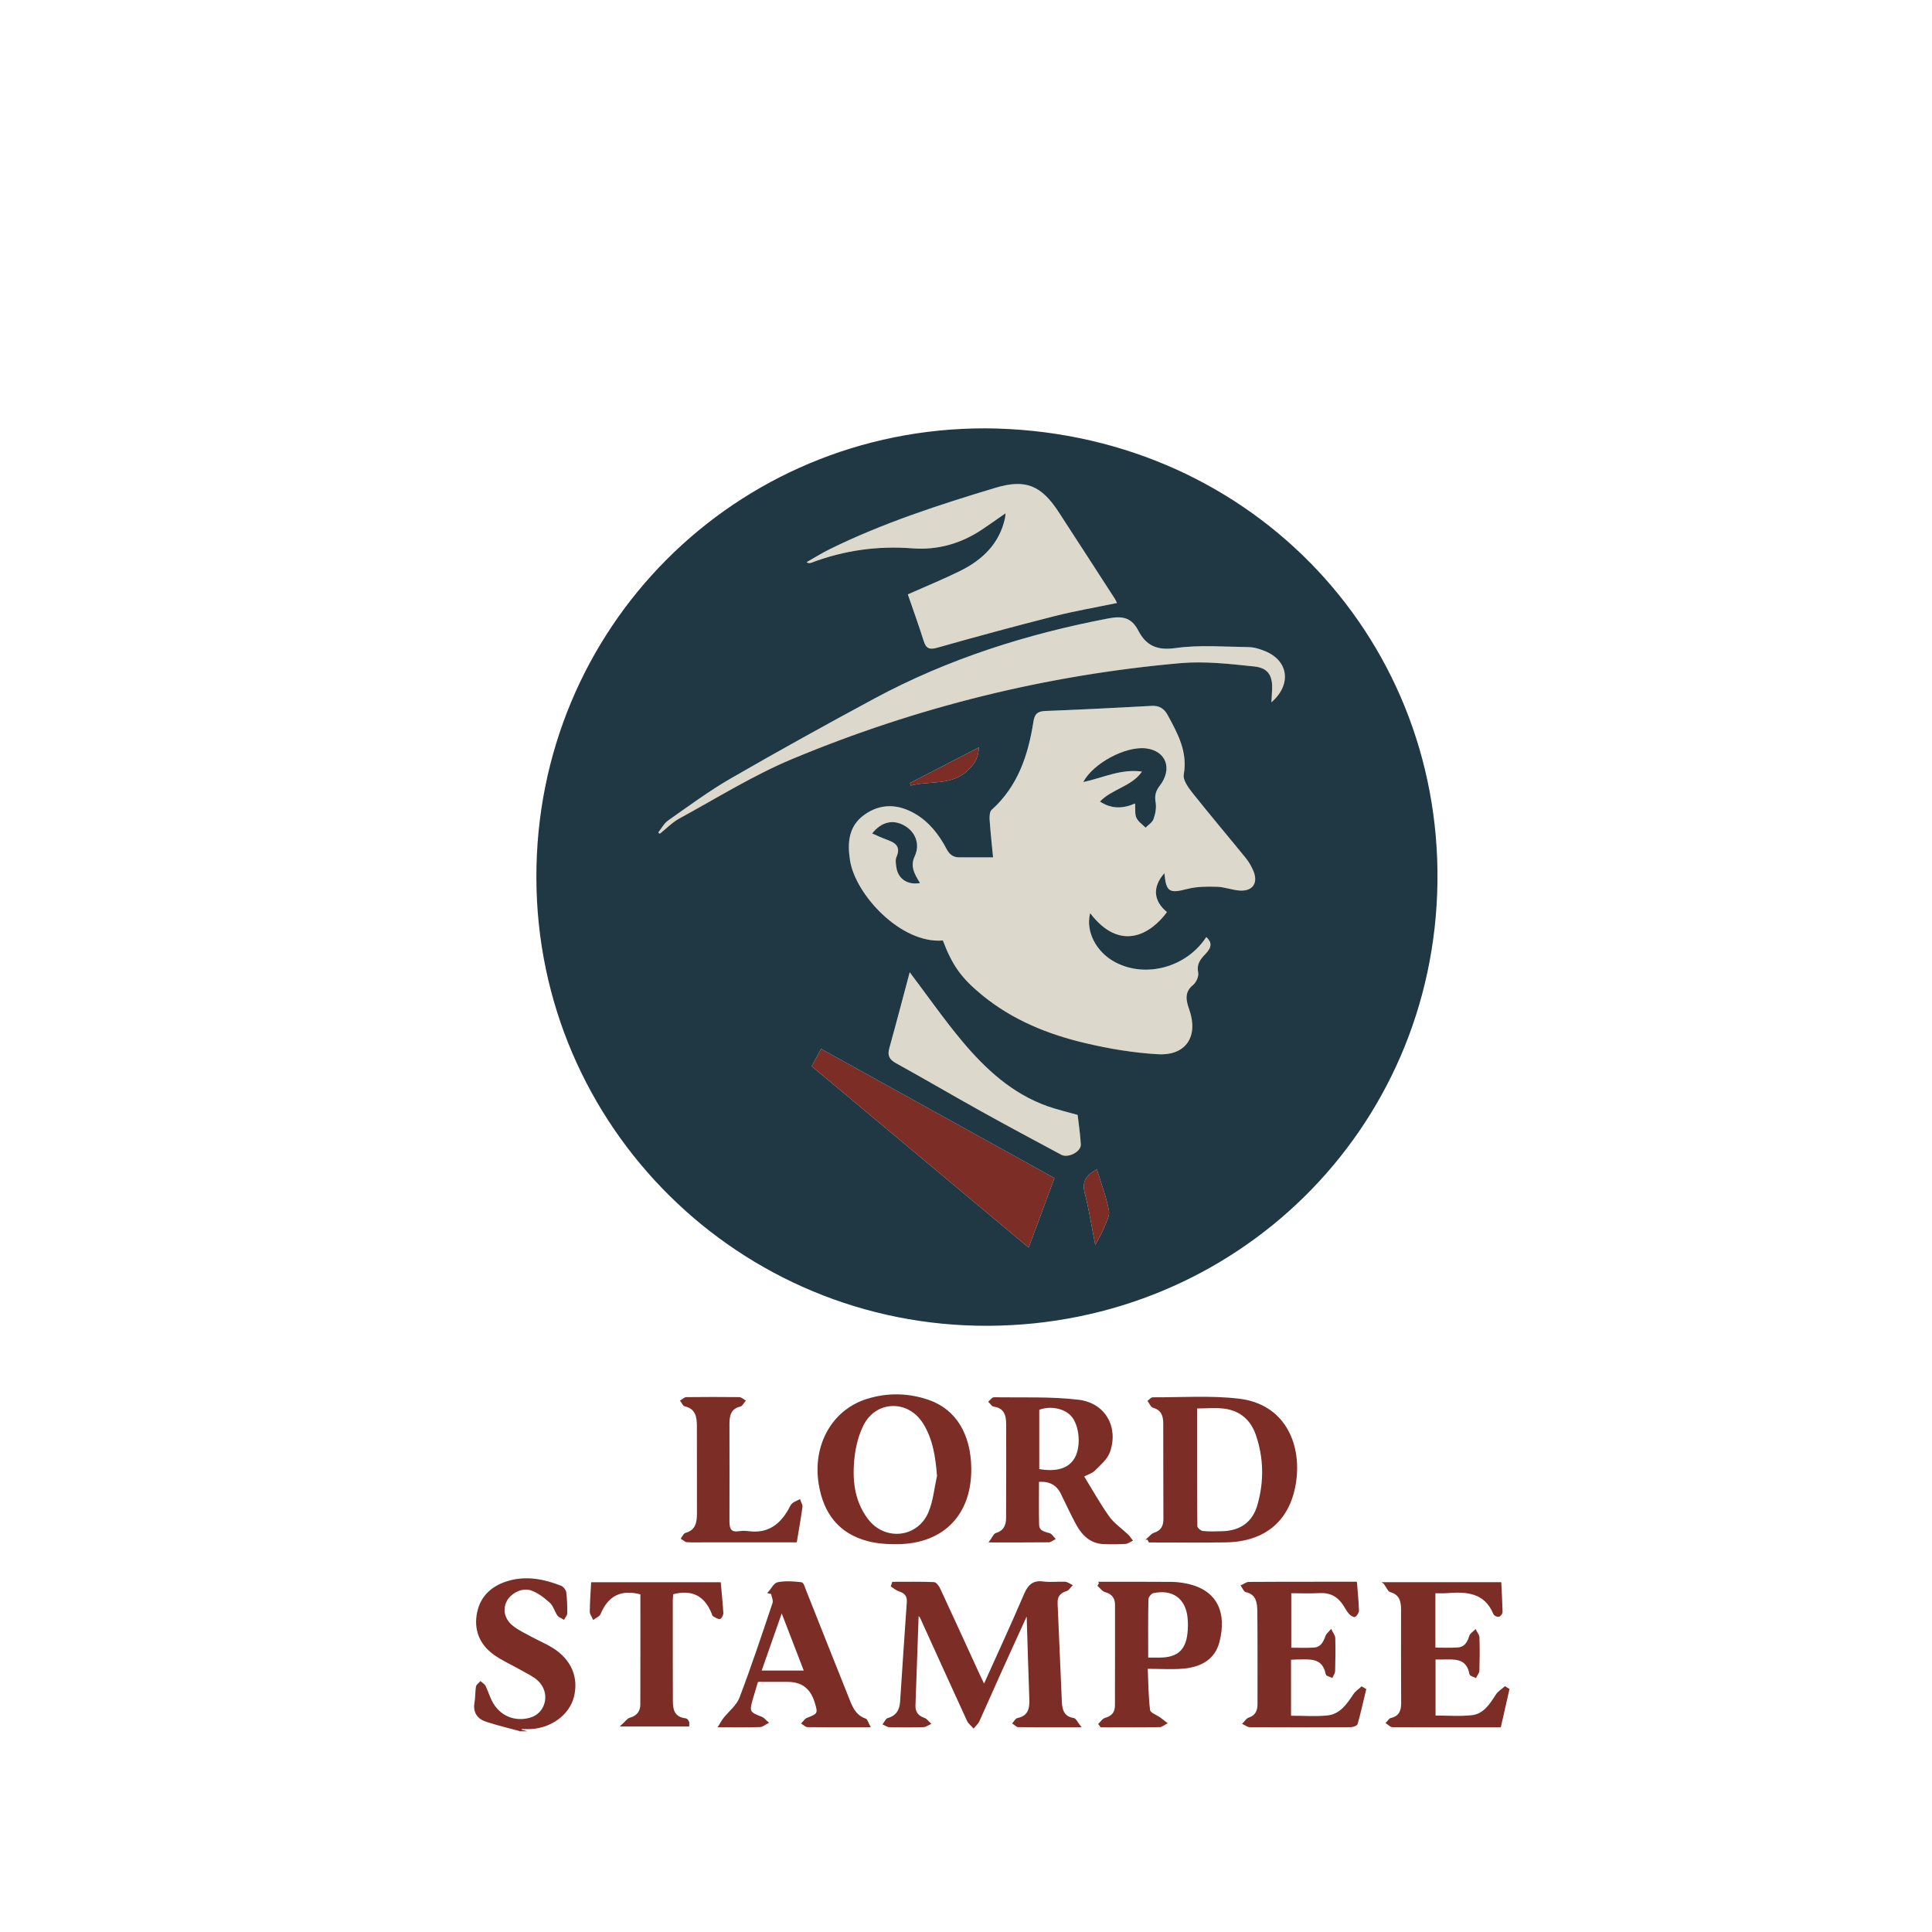 <?xml version="1.0" encoding="UTF-8"?>
<svg xmlns="http://www.w3.org/2000/svg" version="1.1" viewBox="0 0 1024 1024">
  <defs>
    <style>
      .cls-1 {
        fill: #203843;
      }

      .cls-2 {
        fill: #ddd8cc;
      }

      .cls-3 {
        stroke: #7c2d26;
        stroke-miterlimit: 10;
      }

      .cls-3, .cls-4 {
        fill: #7c2d26;
      }

      .cls-5 {
        fill: none;
      }
    </style>
  </defs>
  <!-- Generator: Adobe Illustrator 28.7.1, SVG Export Plug-In . SVG Version: 1.2.0 Build 142)  -->
  <g>
    <g id="Calque_1">
      <path class="cls-2" d="M617.15,462.81c-6.47,7.36-5.82,14.68,1.37,20.61-8.69,11.89-24.9,21.3-40.71.57-2.51,9.63,3.14,20.64,13.36,26.04,16.23,8.57,37.8,2.58,48.2-13.39,2.98,2.77,3.08,5.33-.43,8.97-2.78,2.87-4.79,5.41-3.87,9.91.4,1.97-1.06,5.22-2.74,6.56-4.95,3.95-3.44,8.81-1.97,13.06,4.9,14.06-1.59,24.46-16.66,23.62-13.01-.73-26.09-2.95-38.79-5.96-19.68-4.66-38.27-12.23-54.2-25.24-11.07-9.04-15.81-15.58-20.97-29.08-22.06,1.87-46.31-24.13-49.2-42.42-1.49-9.44-.75-18.23,7.59-24.21,8.54-6.12,17.78-5.8,26.75-.63,7.59,4.38,12.8,11.15,16.81,18.71,1.65,3.11,3.58,4.49,6.86,4.49,5.63,0,11.26,0,17.8,0-.62-6.49-1.36-13.18-1.82-19.89-.12-1.78,0-4.33,1.09-5.32,13.95-12.54,19.36-29.09,22.14-46.8.66-4.19,2.32-5.42,6.41-5.58,18.78-.71,37.55-1.71,56.32-2.7,4.01-.21,6.54,1.44,8.42,4.89,5.35,9.81,10.65,19.4,8.52,31.49-.52,2.96,2.47,7.03,4.74,9.89,9.2,11.6,18.8,22.89,28.13,34.38,1.65,2.04,3.01,4.42,4.03,6.84,2.65,6.31-.32,10.8-7.1,10.4-4.1-.24-8.14-1.9-12.23-2.02-5.22-.15-10.67-.13-15.67,1.16-9.51,2.45-11.25,1.69-12.17-8.35ZM601.61,425.87c.22,3.04-.2,5.63.71,7.6.94,2.04,3.18,3.5,4.85,5.21,1.45-1.48,3.56-2.73,4.19-4.5.97-2.73,1.62-5.94,1.16-8.73-.59-3.55-.12-5.99,2.17-8.98,7-9.11,3.24-18.61-7.43-19.82-10.79-1.22-27.91,7.94-33.12,17.88,10.31-2.22,19.99-7.14,31.14-5.56-5.45,7.88-15.76,9.13-22.28,15.87,6.18,4.05,12.21,3.81,18.61,1.04ZM487.64,468.04c-2.85-4.69-5.36-8.71-2.83-14.16,3.06-6.6.3-13.21-5.79-16.49-5.96-3.2-11.97-1.7-16.75,4.36,2.47,1.06,4.83,2.22,7.29,3.11,4.47,1.62,8.24,3.38,5.59,9.38-.67,1.53-.3,3.64-.05,5.43.86,6,5.72,9.56,12.55,8.37Z"/>
      <path class="cls-2" d="M481.17,315.03c9.98-4.44,18.89-8.08,27.51-12.32,11.97-5.89,21.07-14.49,24.02-28.19.14-.63.13-1.29.25-2.46-4.41,3.06-8.4,5.91-12.49,8.64-11.17,7.45-23.54,10.96-36.88,9.93-18.4-1.41-36.14,1.06-53.37,7.56-.73.28-1.47.52-2.74-.2,4.17-2.35,8.23-4.91,12.51-7.02,28.12-13.79,57.8-23.46,87.69-32.44,16.12-4.84,24.34-1.12,33.46,12.88,9.99,15.33,19.91,30.7,29.85,46.07.34.53.56,1.13,1.05,2.12-11.33,2.35-22.42,4.25-33.29,7.01-20.74,5.26-41.41,10.86-62,16.7-4.24,1.2-5.92.34-7.18-3.66-2.58-8.19-5.51-16.27-8.38-24.62Z"/>
      <path class="cls-2" d="M348.87,441.25c1.75-2.17,3.12-4.88,5.32-6.42,10.89-7.61,21.61-15.57,33.09-22.2,25.18-14.54,50.64-28.63,76.24-42.41,38.93-20.96,80.54-34.13,123.89-42.42,7.67-1.47,12.34-.43,15.92,6.46,4.15,8,9.99,10.62,19.74,9.24,12.71-1.8,25.85-.67,38.8-.5,2.9.04,5.91,1.02,8.64,2.13,12.38,5.02,14.28,17.64,3.36,27.11.13-2.48.21-4.32.33-6.16.52-7.6-1.84-12.02-9.32-12.81-13.02-1.36-26.31-2.91-39.25-1.77-71.11,6.29-139.8,23.3-205.64,50.76-20.74,8.65-40.05,20.76-59.88,31.55-3.81,2.07-6.95,5.37-10.39,8.1-.28-.22-.57-.43-.85-.65Z"/>
      <path class="cls-4" d="M558.9,624.41c-4.46,12-8.89,23.92-13.69,36.84-38.44-32.13-76.42-63.87-115.02-96.13,1.19-2.19,3.04-5.62,4.99-9.22,41.39,22.92,82.47,45.67,123.72,68.51Z"/>
      <path class="cls-2" d="M482.17,515.3c9.73,12.87,18.28,25.18,27.87,36.62,12.37,14.77,26.44,27.73,45.11,34.38,4.97,1.77,10.14,2.95,16.03,4.62.55,4.83,1.39,10.22,1.69,15.64.22,3.84-6.72,7.43-10.37,5.48-14.05-7.54-28.12-15.04-42.05-22.79-15.24-8.47-30.29-17.3-45.55-25.74-3.54-1.95-4.62-4.07-3.54-7.95,3.67-13.19,7.13-26.44,10.82-40.26Z"/>
      <path class="cls-4" d="M580.51,659.9c-1.98-10.03-3.3-18.91-5.57-27.54-1.62-6.19.79-9.63,6.43-12.58,2.23,7.29,4.97,14.41,6.38,21.78.57,2.97-1.6,6.57-2.85,9.75-1.01,2.57-2.5,4.95-4.39,8.58Z"/>
      <path class="cls-4" d="M482.31,415.01c11.96-6.19,23.91-12.38,36.5-18.89-.2,5.41-2.07,8.47-5.41,11.79-8.93,8.89-20.49,5.65-30.67,8.47-.14-.46-.28-.91-.42-1.37Z"/>
      <path class="cls-5" d="M633.98,746.04c5.56,0,10.43-.53,15.14.12,8.45,1.15,14.21,6.18,16.98,14.26,4.21,12.29,4.39,24.82.88,37.24-2.68,9.47-9.35,14.17-19.15,14.43-3.49.09-7.02.26-10.47-.15-1.23-.15-3.23-1.9-3.24-2.93-.19-20.77-.14-41.54-.14-62.95Z"/>
      <path class="cls-5" d="M497.14,782.2c-1.43,6.42-2.02,13.18-4.45,19.19-5.79,14.29-23.89,16.27-33.15,3.89-7.42-9.92-8.43-21.53-7.07-33.28.66-5.66,2.17-11.51,4.66-16.61,6.76-13.79,24.4-14.29,32.58-1.15,5.26,8.46,6.61,17.96,7.43,27.96Z"/>
      <path class="cls-5" d="M608.07,879.06c0-10.93-.1-21.23.13-31.52.03-1.27,1.7-3.35,2.93-3.61,10.39-2.26,17.62,2.86,18.77,13.15.31,2.8.3,5.68,0,8.48-.97,9.35-5.66,13.43-15.18,13.5-1.99.01-3.97,0-6.65,0Z"/>
      <path class="cls-5" d="M426.72,885.91h-23.71c3.7-10.55,7.28-20.77,11.29-32.21,4.39,11.39,8.3,21.51,12.42,32.21Z"/>
      <path class="cls-1" d="M522.06,227.02c138.06.8,241.58,108.9,239.82,240.64-1.76,131.48-107.02,234.5-238.16,235.04-131.7.54-238.94-105.46-239.43-237.1-.49-132.84,105.59-238.65,237.77-238.57ZM617.15,462.81c.92,10.04,2.66,10.8,12.17,8.35,5-1.29,10.45-1.31,15.67-1.16,4.09.11,8.13,1.78,12.23,2.02,6.78.39,9.75-4.09,7.1-10.4-1.02-2.42-2.38-4.81-4.03-6.84-9.33-11.5-18.93-22.78-28.13-34.38-2.27-2.86-5.26-6.93-4.74-9.89,2.13-12.09-3.17-21.67-8.52-31.49-1.88-3.44-4.41-5.1-8.42-4.89-18.77,1-37.54,1.99-56.32,2.7-4.09.15-5.76,1.39-6.41,5.58-2.77,17.72-8.19,34.26-22.14,46.8-1.1.99-1.21,3.54-1.09,5.32.46,6.71,1.2,13.39,1.82,19.89-6.54,0-12.17,0-17.8,0-3.27,0-5.21-1.38-6.86-4.49-4.01-7.56-9.22-14.33-16.81-18.71-8.97-5.17-18.21-5.49-26.75.63-8.35,5.98-9.08,14.77-7.59,24.21,2.89,18.29,27.14,44.28,49.2,42.42,5.16,13.5,9.91,20.03,20.97,29.08,15.93,13.01,34.52,20.58,54.2,25.24,12.71,3.01,25.78,5.23,38.79,5.96,15.07.84,21.55-9.56,16.66-23.62-1.48-4.24-2.98-9.11,1.97-13.06,1.68-1.34,3.14-4.59,2.74-6.56-.92-4.5,1.09-7.04,3.87-9.91,3.52-3.64,3.41-6.2.43-8.97-10.4,15.97-31.96,21.96-48.2,13.39-10.22-5.4-15.87-16.41-13.36-26.04,15.81,20.72,32.01,11.31,40.71-.57-7.19-5.93-7.84-13.25-1.37-20.61ZM481.17,315.03c2.87,8.36,5.81,16.43,8.38,24.62,1.26,4,2.93,4.86,7.18,3.66,20.59-5.83,41.25-11.43,62-16.7,10.87-2.76,21.96-4.65,33.29-7.01-.48-.99-.71-1.6-1.05-2.12-9.94-15.36-19.86-30.74-29.85-46.07-9.12-13.99-17.35-17.72-33.46-12.88-29.88,8.97-59.57,18.65-87.69,32.44-4.29,2.1-8.35,4.67-12.51,7.02,1.26.73,2.01.48,2.74.2,17.23-6.5,34.97-8.97,53.37-7.56,13.34,1.02,25.71-2.48,36.88-9.93,4.08-2.72,8.08-5.58,12.49-8.64-.11,1.16-.11,1.82-.25,2.46-2.94,13.7-12.05,22.3-24.02,28.19-8.61,4.24-17.53,7.88-27.51,12.32ZM348.87,441.25c.28.22.57.43.85.65,3.45-2.73,6.59-6.02,10.39-8.1,19.82-10.79,39.14-22.9,59.88-31.55,65.84-27.46,134.52-44.47,205.64-50.76,12.94-1.14,26.23.4,39.25,1.77,7.48.78,9.84,5.21,9.32,12.81-.13,1.84-.2,3.68-.33,6.16,10.92-9.47,9.01-22.09-3.36-27.11-2.73-1.11-5.74-2.09-8.64-2.13-12.95-.17-26.09-1.3-38.8.5-9.75,1.38-15.59-1.24-19.74-9.24-3.57-6.88-8.25-7.93-15.92-6.46-43.35,8.29-84.96,21.46-123.89,42.42-25.61,13.79-51.06,27.87-76.24,42.41-11.48,6.63-22.21,14.58-33.09,22.2-2.19,1.53-3.57,4.25-5.32,6.42ZM558.9,624.41c-41.25-22.84-82.33-45.59-123.72-68.51-1.95,3.61-3.81,7.03-4.99,9.22,38.6,32.26,76.58,64,115.02,96.13,4.8-12.92,9.24-24.84,13.69-36.84ZM482.17,515.3c-3.7,13.82-7.15,27.07-10.82,40.26-1.08,3.88,0,5.99,3.54,7.95,15.26,8.43,30.31,17.27,45.55,25.74,13.93,7.75,28,15.25,42.05,22.79,3.65,1.96,10.58-1.63,10.37-5.48-.3-5.42-1.14-10.81-1.69-15.64-5.88-1.68-11.06-2.85-16.03-4.62-18.66-6.65-32.73-19.61-45.11-34.38-9.58-11.44-18.14-23.74-27.87-36.62ZM580.51,659.9c1.89-3.63,3.38-6.01,4.39-8.58,1.25-3.18,3.42-6.78,2.85-9.75-1.41-7.37-4.15-14.49-6.38-21.78-5.64,2.95-8.05,6.39-6.43,12.58,2.26,8.63,3.59,17.51,5.57,27.54ZM482.31,415.01c.14.46.28.91.42,1.37,10.18-2.82,21.74.42,30.67-8.47,3.34-3.32,5.21-6.38,5.41-11.79-12.59,6.52-24.55,12.71-36.5,18.89Z"/>
      <path class="cls-3" d="M521.57,893.55c7.43-16.52,14.75-32.32,21.6-48.34,2.03-4.75,4.35-7.23,9.81-6.49,3.76.51,7.65-.04,11.48.13,1.12.05,2.21.95,3.31,1.47-.85.86-1.56,2.19-2.57,2.49-3.56,1.06-5.31,3.22-5.15,6.92.75,17.46,1.48,34.93,2.26,52.39.2,4.45,1.39,8.15,6.73,8.96.93.14,1.62,1.91,3.21,3.92-11.87,0-22.18.04-32.48-.07-.86,0-1.71-1.04-2.56-1.59.71-.78,1.31-2.07,2.14-2.24,5.94-1.22,6.91-5.35,6.72-10.49-.55-14.89-.97-29.78-1.48-45.97-5.47,12.01-10.48,22.91-15.41,33.85-3.55,7.87-6.97,15.79-10.56,23.64-.56,1.23-1.73,2.19-2.61,3.28-1.02-1.15-2.38-2.14-2.99-3.47-8.32-18.1-16.53-36.25-24.77-54.38-.3-.65-.64-1.29-1.83-1.76-.57,16.05-1.16,32.09-1.7,48.14-.12,3.6,1.61,5.88,5.1,7.06,1.13.38,1.95,1.65,2.92,2.52-1.1.5-2.19,1.39-3.31,1.42-5.99.15-11.99.13-17.99.02-.99-.02-1.96-.79-2.93-1.21.72-.92,1.28-2.41,2.19-2.67,4.72-1.37,6.58-4.59,6.88-9.22,1.14-17.6,2.33-35.19,3.55-52.78.24-3.45-1.48-5.13-4.57-6.12-1.39-.44-2.57-1.55-3.84-2.36.19-.57.37-1.14.56-1.71,7.23,0,14.46-.14,21.67.15,1.06.04,2.37,1.97,2.99,3.3,7,15.05,13.89,30.16,20.81,45.25.82,1.79,1.7,3.55,2.86,5.98Z"/>
      <path class="cls-3" d="M573.94,782.35c4.6,7.46,8.7,14.89,13.6,21.75,2.62,3.67,6.63,6.34,9.96,9.52.85.81,1.49,1.84,2.23,2.77-1.11.5-2.19,1.38-3.32,1.44-3.82.2-7.66.24-11.48.08-6.74-.28-10.98-4.44-13.99-9.89-2.97-5.37-5.5-10.98-8.21-16.5q-3.64-7.42-12.54-6.54c0,7.69-.13,15.46.06,23.21.09,3.61,3.2,4.11,5.99,4.93.99.29,1.68,1.61,2.51,2.46-.96.48-1.91,1.37-2.88,1.38-9.8.1-19.6.06-30.95.06,1.5-2.04,2.07-3.71,3.05-4.01,4.28-1.27,5.75-4.35,5.77-8.29.09-16.65.08-33.3.05-49.95,0-4.86-1.24-8.9-7.04-9.73-.83-.12-1.51-1.36-2.25-2.08.77-.66,1.55-1.89,2.31-1.88,14.95.24,30.03-.46,44.81,1.31,13.86,1.66,20.76,14.13,16.23,27.02-1.3,3.71-4.94,6.72-7.87,9.68-1.43,1.44-3.71,2.04-6.03,3.24ZM550.33,779.08c9.92,1.72,16.4-.33,19.71-6.1,3.57-6.23,2.66-17.53-1.83-22.66-3.84-4.4-11.64-5.93-17.88-3.46v32.22Z"/>
      <path class="cls-3" d="M608.46,815.59c1.1-.93,2.07-2.31,3.34-2.72,4-1.27,5.35-3.94,5.33-7.92-.09-16.83-.04-33.66-.09-50.49-.01-4.11-1.1-7.5-5.75-8.78-1.01-.28-1.63-2.02-2.42-3.09.71-.52,1.42-1.5,2.12-1.49,15.15.07,30.45-1.03,45.42.69,24.11,2.77,32.57,23.22,30.22,42.32-2.58,21.02-15.8,32.58-37.02,32.89-13.45.19-26.91.04-40.36.04-.26-.48-.52-.96-.78-1.45ZM633.98,746.04c0,21.41-.05,42.18.14,62.95,0,1.03,2.01,2.78,3.24,2.93,3.45.41,6.97.24,10.47.15,9.8-.26,16.47-4.95,19.15-14.43,3.52-12.42,3.34-24.95-.88-37.24-2.77-8.08-8.54-13.1-16.98-14.26-4.71-.64-9.58-.12-15.14-.12Z"/>
      <path class="cls-3" d="M514.29,778.02c.38,24.3-14.24,39.62-38.45,39.93-5.26.07-10.72-.26-15.78-1.59-15.16-3.98-23.11-14.47-25.62-29.72-3.37-20.5,6.87-39.06,25.34-44.76,10.77-3.32,21.7-3.1,32.34.59,14.1,4.9,21.89,17.68,22.17,35.54ZM497.14,782.2c-.82-10-2.17-19.51-7.43-27.96-8.18-13.14-25.82-12.63-32.58,1.15-2.5,5.09-4.01,10.95-4.66,16.61-1.36,11.75-.35,23.36,7.07,33.28,9.25,12.38,27.36,10.39,33.15-3.89,2.44-6.01,3.03-12.77,4.45-19.19Z"/>
      <path class="cls-3" d="M583.15,838.88c12.6,0,25.21-.06,37.81.05,2.8.02,5.63.41,8.37,1,15.68,3.42,20.35,15.14,16.57,30.07-2.36,9.33-9.76,13.11-18.62,13.9-6.09.54-12.26.1-19.46.1.35,7.82.33,15.24,1.27,22.54.21,1.65,3.78,2.85,5.77,4.3,1.07.78,2.1,1.63,3.14,2.45-1.15.57-2.3,1.63-3.46,1.64-10.3.13-20.6.08-30.9.08-.31-.4-.61-.81-.92-1.21,1-.95,1.85-2.42,3.02-2.76,3.71-1.06,5.7-3.16,5.7-7.09.01-17.8.09-35.6.04-53.39-.01-3.69-1.79-6.18-5.65-7.2-1.35-.35-2.37-1.94-3.54-2.96.29-.51.58-1.02.86-1.52ZM608.07,879.06c2.68,0,4.67.01,6.65,0,9.52-.06,14.21-4.15,15.18-13.5.29-2.8.3-5.68,0-8.48-1.15-10.29-8.38-15.41-18.77-13.15-1.22.27-2.9,2.34-2.93,3.61-.24,10.29-.13,20.58-.13,31.52Z"/>
      <path class="cls-3" d="M733.77,839.08h61.45c.25,5.12.56,10.19.67,15.25.02.73-.85,1.94-1.51,2.09-.7.16-2.12-.46-2.38-1.09-4.9-11.86-14.86-12.26-25.43-11.41-1.97.16-3.96.02-6.28.02v29.82c4.11,0,8.22.2,12.3-.06,3.85-.25,5.59-2.94,6.61-6.45.34-1.16,1.81-1.99,2.76-2.97.59,1.22,1.66,2.43,1.69,3.66.17,5.82.14,11.66-.03,17.48-.03,1.12-1.01,2.22-1.55,3.32-.95-.49-2.63-.85-2.74-1.49-1.72-9.49-9.01-8.11-15.57-8.18-.99-.01-1.98,0-3.39,0v30.68c6.56,0,13.21.55,19.71-.15,6.54-.7,9.91-6.08,13.21-11.22,1.05-1.63,2.94-2.72,4.45-4.05.59.37,1.18.73,1.77,1.1-1.47,6.48-2.94,12.96-4.45,19.59-19.39,0-38.19.03-57-.08-.98,0-1.95-1.16-2.92-1.78.73-.74,1.36-1.93,2.22-2.13,4.66-1.1,5.81-4.22,5.78-8.55-.1-16.48-.06-32.97-.05-49.46,0-4.47-.95-8.2-6.04-9.63-1.06-.3-1.68-2.13-3.27-4.31Z"/>
      <path class="cls-3" d="M718.74,838.87c.42,5.39.89,10.03,1.05,14.67.03,1.03-.86,2.35-1.72,3.01-.35.27-2.02-.69-2.67-1.45-1.18-1.38-2.04-3.02-3.04-4.56-3.06-4.73-7.27-6.99-13.03-6.66-4.95.28-9.94.06-15.42.06v29.88c4.1,0,8.2.16,12.29-.05,3.91-.2,5.6-2.96,6.74-6.37.4-1.2,1.64-2.12,2.5-3.16.62,1.34,1.75,2.66,1.79,4.02.17,5.82.07,11.66-.08,17.49-.03.99-.8,1.96-1.23,2.94-.95-.46-2.62-.78-2.75-1.41-1.91-9.66-9.41-8.15-16.12-8.22-.99,0-1.97.12-3.27.2v30.6c6.87,0,13.37.5,19.77-.13,6.94-.69,10.65-6.17,14.22-11.53.99-1.49,2.64-2.54,3.98-3.79.61.36,1.23.71,1.84,1.07-1.45,6.04-2.8,12.1-4.47,18.08-.2.72-2.09,1.37-3.21,1.38-17.83.09-35.65.09-53.48,0-1.09,0-2.17-.92-3.25-1.42.92-.91,1.68-2.3,2.78-2.66,3.83-1.26,5.05-3.98,5.05-7.65-.01-16.33.06-32.65-.09-48.98-.04-4.71-.52-9.47-6.54-10.9-.87-.21-1.41-1.86-2.1-2.84,1.24-.54,2.47-1.54,3.72-1.55,13.33-.12,26.66-.08,39.98-.09,5.47,0,10.93,0,16.75,0Z"/>
      <path class="cls-3" d="M460.71,914.99c-11.69,0-22.17.04-32.65-.07-.9,0-1.8-.98-2.69-1.51.82-.83,1.49-2.04,2.48-2.42,6.09-2.36,6.33-2.74,4.35-9.08q-3.42-10.95-14.55-10.97c-5.16-.01-10.32-.03-15.48-.03-.15,0-.3.12-.92.37-.85,2.83-1.81,5.96-2.71,9.1-1.97,6.92-1.63,7.45,4.98,10,1.23.47,2.15,1.73,3.21,2.62-1.31.66-2.61,1.85-3.94,1.89-6.81.19-13.62.09-21.53.09,1.11-1.78,1.69-2.95,2.48-3.94,2.91-3.68,7.05-6.87,8.64-11.03,6.32-16.58,11.91-33.44,17.56-50.27.5-1.5-.5-3.51-.81-5.29-.52-.13-1.05-.26-1.57-.38,1.58-1.74,2.94-4.65,4.78-4.99,3.99-.75,8.26-.46,12.34.02.89.1,1.59,2.7,2.19,4.22,7.37,18.5,14.67,37.03,22.09,55.5,2.02,5.04,3.64,10.47,9.7,12.54.72.25,1.03,1.74,2.05,3.63ZM426.72,885.91c-4.13-10.7-8.03-20.82-12.42-32.21-4.01,11.43-7.59,21.66-11.29,32.21h23.71Z"/>
      <path class="cls-3" d="M275.83,917.1c-6.01-1.65-12.1-3.06-18.02-5.01-4.37-1.44-6.7-4.55-5.82-9.57.49-2.77.32-5.66.75-8.44.13-.87,1.26-1.58,1.93-2.37.76.68,1.83,1.21,2.24,2.05,1.43,2.98,2.33,6.24,3.99,9.08,4.29,7.34,12.19,10.34,20.2,8.04,8.88-2.55,11.41-13.89,4.32-20.46-2.5-2.32-5.8-3.8-8.81-5.53-4.89-2.81-10.15-5.08-14.7-8.35-7.39-5.33-10.41-13-8.52-21.94,1.87-8.83,8.1-13.97,16.51-16.33,9.37-2.63,18.48-.79,27.3,2.67,1.09.43,2.3,1.97,2.44,3.12.46,3.62.54,7.31.52,10.97,0,.94-.91,1.88-1.4,2.82-1-.63-2.34-1.04-2.95-1.93-1.49-2.18-2.18-5.12-4.05-6.8-2.99-2.68-6.41-5.34-10.13-6.63-5.04-1.76-11.34,1.6-13.55,6.07-2.32,4.69-1.14,9.99,3.69,13.73,2.99,2.31,6.51,3.95,9.86,5.77,3.64,1.98,7.51,3.58,11.02,5.76,9.72,6.05,13.64,15.35,11.04,25.55-2.28,8.98-11.5,15.92-22.09,16.56-1.83.11-3.66.02-5.5.02l-.3,1.15Z"/>
      <path class="cls-3" d="M339.92,844.65c-11.02-2.99-18.03.9-22.1,10.69-.46,1.09-2.12,1.69-3.22,2.51-.53-1.22-1.53-2.44-1.51-3.65.06-4.95.43-9.91.7-15.09h67.75c.48,5.36,1.04,10.6,1.35,15.87.05.9-.93,2.63-1.46,2.64-1.08.02-2.2-.83-3.26-1.41-.23-.12-.27-.59-.39-.9-3.79-9.72-10.67-13.62-21.45-10.74-.06.99-.24,2.43-.24,3.86,0,16.83-.02,33.65.04,50.48.02,5.51-.5,11.46,7.4,12.36.47.05.95.87,1.22,1.43.19.39.04.95.04,1.87h-35.03c1.94-1.76,2.87-3.27,4.13-3.63,3.93-1.13,5.98-3.6,5.99-7.55.06-19.62.03-39.25.03-58.74Z"/>
      <path class="cls-3" d="M421.88,816.98c-16.02,0-31.64,0-47.26,0-3.5,0-7,.11-10.48-.07-.9-.05-1.75-1-2.62-1.54.63-.83,1.12-2.2,1.92-2.42,5.79-1.58,6.46-6.06,6.46-10.94.01-15.31,0-30.62-.03-45.94-.01-5.05-.65-9.74-6.81-11.18-.79-.18-1.29-1.57-1.92-2.4.89-.51,1.78-1.47,2.68-1.48,9.32-.11,18.64-.12,27.96-.01.94.01,1.87.95,2.8,1.46-.77.89-1.41,2.36-2.33,2.57-5.24,1.21-6.11,5.11-6.12,9.49-.03,17.31.09,34.62,0,51.93-.02,4.13,1.13,6.33,5.69,5.61,1.62-.26,3.35-.22,4.98,0,10.14,1.32,16.84-3.48,21.57-11.91.57-1.01.99-2.22,1.83-2.94.99-.86,2.35-1.3,3.54-1.93.38,1.16,1.23,2.37,1.08,3.46-.81,5.92-1.87,11.8-2.93,18.23Z"/>
      <path class="cls-5" d="M550.33,779.08v-32.22c6.24-2.47,14.03-.95,17.88,3.46,4.48,5.13,5.39,16.43,1.83,22.66-3.3,5.77-9.78,7.82-19.71,6.1Z"/>
      <path class="cls-1" d="M601.61,425.87c-6.4,2.77-12.44,3.02-18.61-1.04,6.52-6.74,16.83-7.99,22.28-15.87-11.15-1.58-20.83,3.34-31.14,5.56,5.21-9.93,22.32-19.09,33.12-17.88,10.68,1.21,14.44,10.7,7.43,19.82-2.3,2.99-2.77,5.43-2.17,8.98.47,2.8-.18,6-1.16,8.73-.63,1.77-2.74,3.02-4.19,4.5-1.67-1.71-3.9-3.16-4.85-5.21-.91-1.97-.49-4.56-.71-7.6Z"/>
      <path class="cls-1" d="M487.64,468.04c-6.82,1.18-11.69-2.37-12.55-8.37-.26-1.79-.62-3.9.05-5.43,2.64-6-1.12-7.76-5.59-9.38-2.46-.89-4.82-2.05-7.29-3.11,4.79-6.06,10.8-7.56,16.75-4.36,6.1,3.28,8.86,9.9,5.79,16.49-2.53,5.45-.02,9.47,2.83,14.16Z"/>
    </g>
  </g>
</svg>